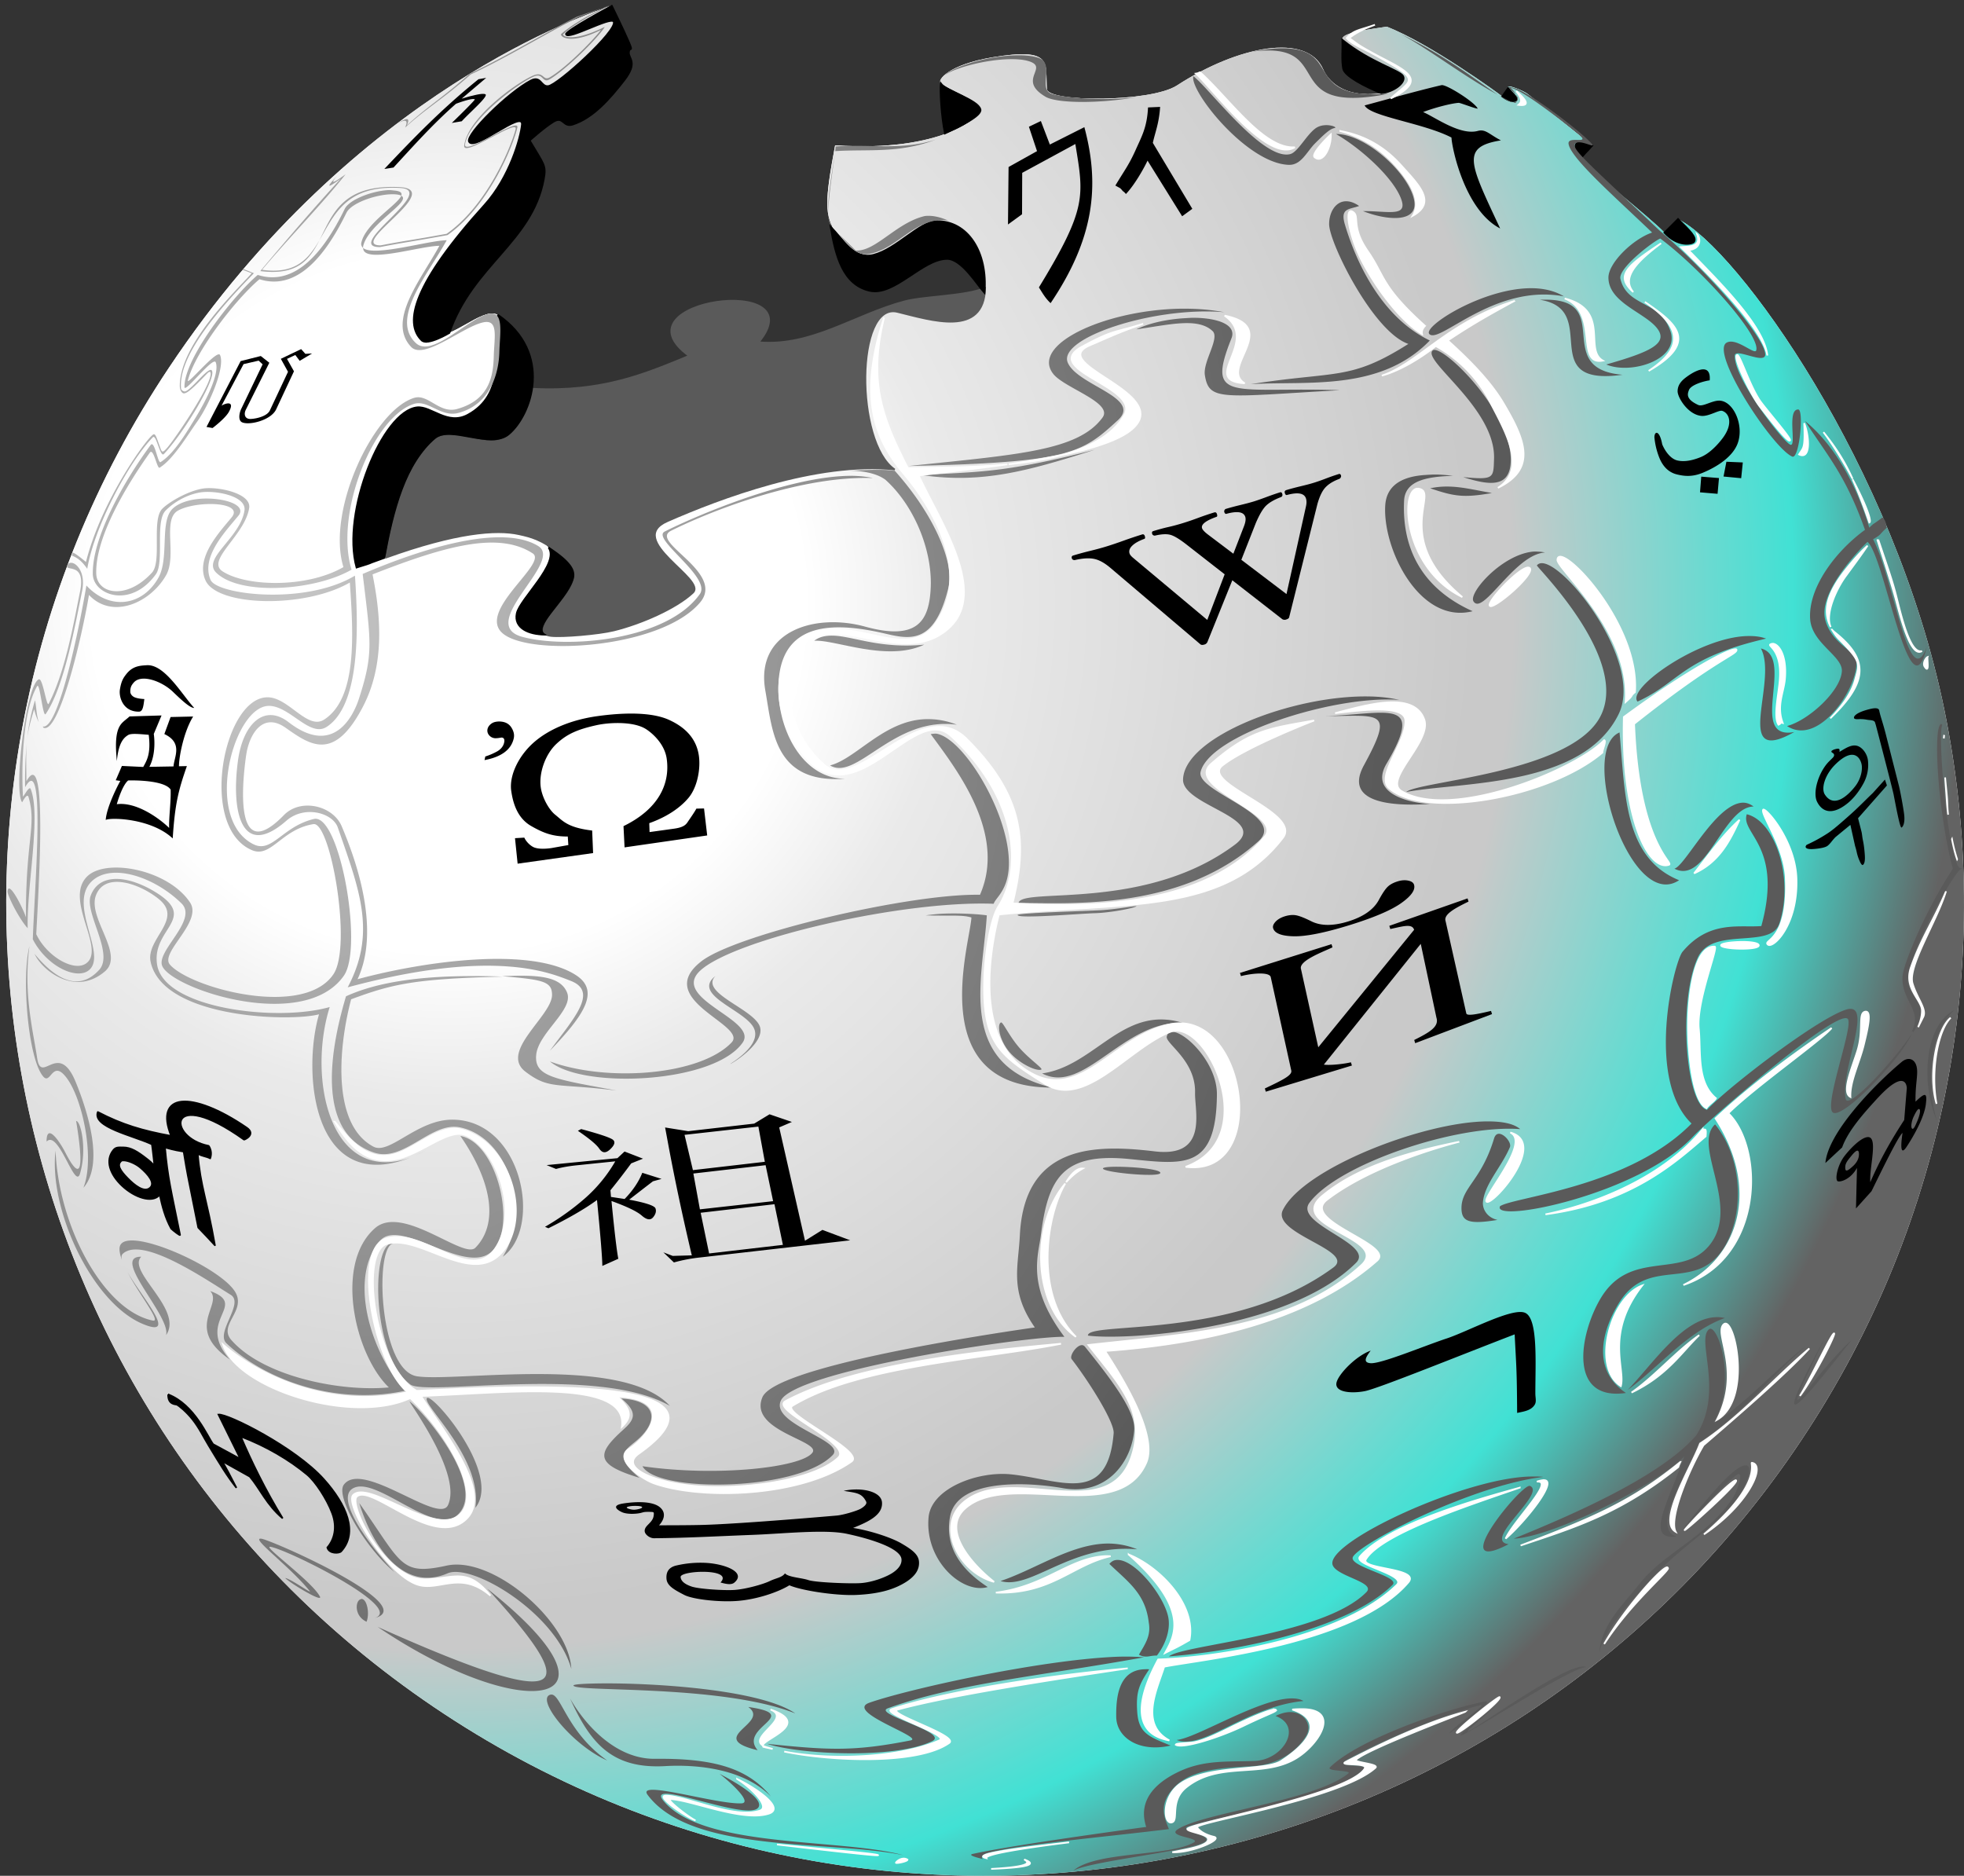 <svg xmlns="http://www.w3.org/2000/svg" viewBox="17.078 20.802 165.844 158.396"><rect x="17.078" y="20.802" width="165.844" height="158.396" fill="#333333" stroke="none"/><path fill="#fff" d="M63.607 74.503c-.996-.052-2.687-.084-2.9-1.889-.107-.907 3.614-4.249 2.68-5.58-.233-.332-.909-.69-2.504-1.143-1.904-.42-5.314-.146-11.204 1.977-.265.096.079-.032-.132.044-.229.081-.111.033-.264.088.182-.061-.266.112-1.055.396-.064.031-.11.058-1.054.352-1.293-4.653 2.193-13.24 5.141-13.533 1.2-.119 2.541 1.554 4.262.615 3.1-1.691 3.417-4.277 2.988-7.469-.327-2.43-2.838-.132-4.525.527-1.833.716-1.871 1.146-2.373.659-1.528-1.483-.681-4.84 5.316-11.468 2.105-2.326 3.053-5.638 3.164-6.766.127-1.299-4.059 2.34-4.482 1.45-.294-.62 3.356-4.171 5.229-5.141.869-.45.874.51 1.494.439.808-.092 5.868-4.71 5.536-5.448-.218-.483-3.872 1.626-4.042 1.099-.092-.285 3.779-2.241 3.779-2.241s-.021-.099 0-.176c-1.523.546-21.552 6.944-37.303 30.537C6.151 89.584 16.574 140.516 54.6 165.541c38.026 25.025 89.339 14.686 114.546-23.066 12.603-18.877 16.317-41.087 12.127-61.688-4.193-20.602-17.543-39.097-22.496-41.477.988.968 1.641 1.579 1.361 1.933-.162.206-1.373.438-2.504-.791-1.133-1.228-6.438-5.342-7.074-6.283-.641-.94-.519-1.26-.176-1.318.342-.058.907.137 1.143.264.232.126-5.178-4.201-5.537-4.438-.357-.236-1.348-.638-1.537-.571-.332.117.861.941.658 1.143-.186.184-.742.08-1.186-.308-.224-.194-6.138-4.498-9.755-5.888-2.142.322-3.507.527-3.733.966-.326.629 4.822 2.7 5.096 3.208.287.532-.811 1.31-1.846 1.45-3.235.438-4.49-1.133-4.877-2.021-1.359-3.121-7.203-1.976-12.347 1.362-2.222 1.441-10.901 1.425-10.983.308-.158-2.147.639-3.563-4.615-2.68-3.692.62-4.681 1.931-4.349 2.197.615.495 3.137 1.382 3.339 2.197.137.554-3.165 3.657-12.259 3.032-.904 4.828-.866 5.896.044 7.381.91 1.484 2.371 2.057 3.208 1.846 1.93-.488 3.839-2.784 5.272-2.812 2.507-.052 4.208 2.361 4.086 5.624.013-.005.032.005.044 0-.003.114-.035.201-.044.308-.004.044.005.088 0 .132-.401 3.607-4.548 2.264-7.338 1.582-3.55-.869-3.575 11.03-.22 13.313-6.562-.697-14.868 2.424-19.245 4.35-3.61 1.588 3.413 4.926 2.197 6.063-1.427 1.335-4.397 2.606-6.678 3.164-1.283.31-4.358.53-5.315.48z" class="colorffffff svgShape"/><radialGradient id="a" cx="-1082.491" cy="1111.603" r="58.789" gradientTransform="matrix(0 2.14 -2.179 0 2477.115 2388.222)" gradientUnits="userSpaceOnUse"><stop class="stopColorffffff svgShape" offset="0" stop-color="#fff"/><stop class="stopColorffffff svgShape" offset=".235" stop-color="#fff"/><stop class="stopColoreaeaea svgShape" offset=".332" stop-color="#eaeaea"/><stop class="stopColorc9c9c9 svgShape" offset=".677" stop-color="#c9c9c9"/><stop class="stopColorc9c9c9 svgShape" offset=".702" stop-color="#c9c9c9"/><stop class="stopColor919191 svgShape" offset=".887" stop-color="#41e1d4"/><stop class="stopColor636363 svgShape" offset="1" stop-color="#636363"/></radialGradient><path fill="url(#a)" d="M63.608 74.503c-.996-.052-2.687-.084-2.9-1.889-.107-.907 3.614-4.249 2.68-5.58-.232-.332-.909-.69-2.504-1.143-1.904-.42-5.314-.146-11.204 1.977-.265.096.079-.032-.132.044-.229.081-.111.033-.264.088.182-.061-.265.112-1.055.396-.064.031-.109.058-1.054.352-1.293-4.653 2.193-13.24 5.141-13.533 1.2-.119 2.541 1.554 4.262.615 3.1-1.691 3.417-4.277 2.988-7.469-.327-2.43-2.838-.132-4.525.527-1.833.716-1.871 1.146-2.373.659-1.528-1.483-.681-4.84 5.316-11.468 2.105-2.326 3.053-5.638 3.164-6.766.127-1.299-4.059 2.341-4.482 1.45-.294-.621 3.356-4.171 5.229-5.141.869-.45.874.51 1.494.439.809-.092 5.869-4.71 5.536-5.448-.218-.483-3.872 1.626-4.042 1.099-.092-.285 3.779-2.241 3.779-2.241s-.021-.099 0-.176c-1.523.546-21.552 6.944-37.303 30.536-25.208 37.754-14.785 88.685 23.242 113.71 38.027 25.025 89.34 14.688 114.545-23.066 12.604-18.877 16.318-41.086 12.127-61.688-4.191-20.602-17.541-39.097-22.496-41.477.99.968 1.643 1.579 1.361 1.933-.162.206-1.373.438-2.504-.791-1.131-1.228-6.436-5.342-7.074-6.283-.639-.94-.518-1.26-.176-1.318s.908.137 1.143.264c.236.127-5.178-4.201-5.535-4.438-.357-.237-1.348-.638-1.538-.571-.332.117.862.941.659 1.143-.186.184-.742.081-1.188-.308-.221-.194-6.137-4.498-9.754-5.888-2.141.322-3.506.527-3.734.966-.326.629 4.822 2.7 5.098 3.208.287.532-.812 1.31-1.846 1.45-3.235.438-4.49-1.133-4.877-2.021-1.36-3.122-7.203-1.976-12.348 1.362-2.22 1.441-10.902 1.425-10.984.308-.156-2.147.642-3.563-4.613-2.68-3.693.62-4.681 1.931-4.35 2.197.616.495 3.139 1.382 3.34 2.197.137.554-3.164 3.657-12.259 3.032-.904 4.828-.866 5.896.044 7.381.91 1.484 2.371 2.057 3.208 1.846 1.931-.488 3.839-2.783 5.272-2.812 2.507-.052 4.208 2.361 4.087 5.624.012-.005.031.005.043 0-.002.115-.035.201-.043.308-.004.044.004.088 0 .132-.4 3.607-4.549 2.264-7.338 1.582-3.55-.869-3.575 11.03-.22 13.313-6.562-.697-14.867 2.424-19.245 4.35-3.61 1.588 3.413 4.925 2.197 6.063-1.427 1.335-4.397 2.606-6.679 3.164-1.285.311-4.359.53-5.316.48z"/><path fill="#5a5a5a" stroke="#5a5a5a" stroke-width=".141" d="M62.074 53.631c5.917.295 9.529-1.275 13.181-2.779-6.526-4.731 10.77-7.035 5.891-1.149 4.492.384 8.05-2.313 12.289-3.447 1.699-.455 5.111-.433 6.829-1.141-.091 4.183-4.501 2.734-7.404 2.024-3.55-.869-3.586 11.026-.231 13.309-6.562-.697-14.824 2.44-19.201 4.365-3.611 1.588 3.377 4.899 2.161 6.037-1.427 1.335-4.401 2.628-6.683 3.187-1.285.314-4.349.571-5.303.464s-.895-.784.829-2.853c1.242-1.491 1.875-2.633-.103-4.125-1.57-1.185-2.4-1.385-3.43-1.612-1.904-.42-5.327-.15-11.217 1.972 1.023-6.344 2.587-8.218 3.739-9.587 1.083-1.288 2.669-.521 4.794-.24 2.229.295 3.519-2.337 3.859-4.425z" class="color5a5a5a svgShape colorStroke5a5a5a svgStroke"/><path stroke="#000" stroke-width=".141" d="M68.744 21.292s-3.967 2.121-3.875 2.406c.17.527 3.813-1.546 4.031-1.063.333.738-4.723 5.345-5.531 5.438-.62.071-.6-.918-1.469-.469-1.872.97-5.514 4.536-5.219 5.156.423.891 4.596-2.736 4.469-1.438-.11 1.128-1.051 4.455-3.156 6.781-5.998 6.627-6.841 9.955-5.313 11.438.502.487 2.344-.625 2.344-.625 1.964-5.714 6.981-7.681 7.969-12.969.226-1.21.02-1.228-1.188-3.281 0 0 1.249-1.125 2.031-1.594.815-.489.777.511 1.594.25 1.734-.553 3.134-2.167 4.344-3.719s.365-1.848.406-2.375c.043-.54.403.071 0-.875s-1.437-3.061-1.437-3.061zm61.688 2.875c.027.809-.082 1.658.063 2.438.116.637 1.935 1.56 3.219 2.063 1.041-.08 2.132-.905 1.845-1.438-.278-.508-2.727-1.136-5.127-3.063zm-33.907 3.687c-.087.522.048 2.832.344 4.219 1.196-.563 3.137-1.479 3-2.031-.202-.815-2.875-1.551-3.344-2.188zm47.907.375c-.297.394-.4.569-.5.719.498.388 1.002.497 1.188.312.202-.201-.513-.725-.688-1.031zm5.968 4.594c-.342.059-.482.403.156 1.344.881-.995.145-.141.969-1.063-.234-.126-.783-.34-1.125-.281zm8.375 6.469c-1.17 1.157-.174.194-1.156 1.156 1.131 1.228 2.338.987 2.5.781.279-.354-.353-.969-1.344-1.937zm-62.625.187c-1.433.029-3.382 2.356-5.313 2.844-1.674.423-2.505-1.282-3.625-2.375.419 2.476 1.034 4.875 3.281 5.406 2.117.5 4.474-2.694 6.563-2.688 1.222.003 2.539 2.195 3.156 2.875.304-3.486-1.442-6.116-4.062-6.062zm-37.031 7.906c-.186 3.294.569 6.747-2.531 8.438-1.721.938-3.082-.744-4.281-.625-2.947.292-6.418 8.878-5.125 13.531 1.96-.61.101-.021 2.344-.813.755-4.095 1.773-8.013 4.281-10.125 1.299-1.096 4.68.959 6.219-.313 1.943-1.605 3.816-6.872-.907-10.093zM63.4 67.042c.958 1.326-2.426 4.321-2.688 5.563s1.042 1.785 2.344 1.781c-1.044-.685 1.705-2.743 2.375-4.625.284-.799-.212-1.507-2.031-2.719z" class="colorStroke000000 svgStroke"/><path stroke="#000" stroke-linecap="round" stroke-linejoin="round" stroke-width=".141" d="M32.412 113.827c-1.185.124-1.599 1.118-.879 2.899-2.435-.447-4.144-.953-6.195-2.021-.48 1.264 2.94 1.971 4.569 2.725.09.605.145 1.238.22 1.846-.195-.256-.443-.459-.703-.658-.714-.553-1.29-.924-1.933-.924-.386.002-.617-.043-.835.221-.707.854-.31 2.048.747 3.032 1.057.983 2.498 1.458 3.12.791.015-.018.03-.027.044-.046.211.978.466 1.951.966 2.856.132.132.777.646.747.527-.78-3.861-1.039-4.785-1.274-7.382.288.072.703.216 1.582.352.398 2.361.119.838 1.23 6.415.533.548.883.929 1.406 1.493-.68-3.896-1.222-4.959-1.45-7.732.39.227.708.215 1.054.396-.003-.021.226-.542-.132-1.055-3.581-.707-3.483-5.146 2.988-.527.032.021 1.054-.438.22-1.012-2.323-1.591-4.307-2.32-5.492-2.196zm-4.833 4.965c.362.026.963.272 1.362.615.646.555 1.289 1.3.791 1.714-.494.41-1.292-.223-1.889-.836s-.932-1.105-.527-1.449c.06-.053.142-.053.263-.044z" class="colorStroke000000 svgStroke"/><path stroke="#000" stroke-width=".141" d="M31.279 138.551c2.245.87 3.332 3.609 3.798 4.205l2.302 1.248-1.851-3.752c.772-.086 6.449 2.748 8.879 5.448 1.968 2.188 2.914 4.53 1.477 6.102-.167.183-1.01.22-1.165-.319.596-.689.853-1.719.408-2.905s-1.411-2.67-2.122-3.261c-1.477-1.227-3.42-2.387-5.599-3.215.885 2.068 2.06 4.5 3.54 6.91-1.352-1.131-1.916-2.512-2.774-3.523l-2.357-1.316c.228.331.855 1.528 1.227 2.266-.854-1.094-1.338-1.918-2.345-3.574-.447-.735-.79-1.478-1.366-2.206-.505-.64-1.174-1.19-1.331-1.247-.103-.041-.747.01-.721-.861z" class="colorStroke000000 svgStroke"/><path d="M172.113 85.299c-.967.927-1.264 2.099-.941 2.596.805 1.244 2.051-.029 2.58-.719.371-.481.592-1.152.541-1.706-.045-.494-.559-1.727-2.18-.171zm4.866 2.596c-.088-.452-1.49-5.836-1.514-5.91a3.596 3.596 0 0 1-.055-.173c-.061-.218-.43-.188-.676-.234a2.87 2.87 0 0 0-.717-.048c-.232.014-.359-.016-.379-.092-.031-.109.061-.231.27-.366.229-.145.582-.275 1.068-.396.486-.121.748-.08.787.122.123.593.281.922.572 2.066l1.088 4.28c.111.439.352 1.723.439 2.377.089.654-.041 1.053-.211 1.161-.13.085-.475-1.778-.672-2.787zm-.565-.766l-2.438 2.766.279 1.094c.064.235.062.45.135.789.072.339.125.747.156 1.225.033.478-.025.76-.178.845-.072.007-.16-.11-.264-.35a3.865 3.865 0 0 1-.237-.723 4.83 4.83 0 0 0-.142-.533l-.397-1.786-1.257 1.033a4.422 4.422 0 0 0-.332.381c-.153.192-.28.319-.379.382-.164.104-.494.181-.996.232-.5.051-.771.001-.812-.15-.01-.034 0-.074.029-.122.027-.047.057-.076.088-.086a13.222 13.222 0 0 0 1.721-.944c.486-.309 1.176-.923 1.932-1.595.752-.67 1.371-1.322 1.893-1.811l1.032-1.146.167.499zm-4.014-2.833c.471-.279.979-.635 1.459-.524.479.11.898.697.953 1.254a3.263 3.263 0 0 1-.371 1.912c-.332.62-.799 1.247-1.33 1.68-1.371 1.115-2.192.694-2.592-.106-.396-.792.119-2.458.938-3.342.019-.022.095-.098.229-.228.133-.13.209-.21.227-.24.038-.074.05-.136.035-.186-.014-.05-.053-.094-.116-.133-.063-.038-.103-.074-.11-.107l.01-.051a.3.3 0 0 1 .082-.066c.078-.049.19-.089.34-.12.15-.031.234-.013.252.055.023.084.01.212-.043.383l.037-.181zM103.961 31.505l1.01-.483.758 1.986 2.914-1.468c1.34 4.981.801 9.445-2.85 14.859-.477-.436-.757-.975-.988-1.327 4.098-6.718 3.789-7.722 3.077-12.109l-4.487 2.434-.013 3.498-1.188.863.05-4.853 2.403-1.341m9.779-.697l3.334 5.569-.859.628-2.922-4.698c-.256.55-1.045 1.997-1.826 2.821a1.1 1.1 0 0 0-.272-.257 1.492 1.492 0 0 0-.213-.236l-.407-.224c.786-1.312 1.143-1.729 1.729-3.041.514-1.149.943-1.882 1.031-3.555l1.02-.045c-.092 1.414-.428 2.161-.615 3.038" class="color000000 svgShape"/><path fill="none" d="M68.489 20.802c-30.185 12.312-51.411 41.46-51.411 75.89 0 45.48 37.123 82.382 82.867 82.382 45.745 0 82.866-36.902 82.866-82.382 0-21.583-8.381-41.194-22.057-55.889-.943.973-2.523.854-4.744-1.538-1.664-1.792-8.016-7.024-5.141-6.283 2.34.604-5.633-5.603-6.227-4.856-.637.8-.178.256-.636.806-4.144-2.673-8.954-6.833-11.771-5.616-2.063.893-1.936.31-1.7 1.249s1.39 3.212 3.101 4.092c-.037.003-.125.294-2.562-.078-2.869-.438-1.668-3.673-5.034-3.626-1.933.027-4.067-.089-5.577.911-4.811 3.187-8.32 2.968-13.23 3.147-3.752.138-.028-2.932-3.334-3.412-1.465-.214-4.625.04-6.144.931-1.193.702-1.676.047-.931 5.647-3.553 1.583-8.125.495-9.007 1.286-.751.674-1.661 7.343.823 10.7 3.15 4.257 6.264-2.86 9.239-1.122.895.522 2.204 2.139 1.845 2.417-1.58 1.221-2.623-.077-6.59.878-1.654.398-7.293 3.618-11.983 3.38.175-.259.494-.176.847-1.335.56-1.844-3.014-3.809-8.194.031-.396.292.766 1.616 1.319 2.45-2.042.533-5.433 3.063-13.149 2.726.464-3.383-2.749-6.471-3.56-6.399-1.137.101-2.325 1.274-3.6 1.895 1.542-2.774 1.806-3.543 2.713-4.587 2.836-3.266 4.478-4.803 5.559-8.992.108-.417.604-.193-1.271-2.734 3.548-3.262 2.242-.979 3.749-1.461 1.502-.481 4.676-4.711 4.046-5.947-.825-1.617.134-1.866-1.121-4.561z"/><path fill="#5a5a5a" stroke="#5a5a5a" stroke-width=".141" d="M178.598 107.902c1.643-2.445-.746-2.914-.467-4.625.494-3.037 3.916-8.802 4.438-9.108-1.034-.245-2-11.437-1.541-12.192-.688.412-.176 7.76 1.027 12.192-2.416 3.692-4.18 8.092-4.252 9.062-.149 2.02 1.713 2.822.795 4.671z" class="color5a5a5a svgShape colorStroke5a5a5a svgStroke"/><path d="M55.229 31.184c.885-.853 1.984-1.952 1.941-1.988-.162-.14-1.229.232-1.59.37-1.958 1.721-3.576 3.544-5.273 5.383l-.773.12c2.392-2.53 4.829-5.06 7.95-7.578l.649-.114-2.068 1.756c.244-.063.629-.189.806-.226.159-.032.945-.258 1.191-.146.313.144-1.321 1.537-1.993 2.281l-.84.142zM58.969 81.749a.938.938 0 0 0-.359.131c-.199.135-.321.295-.364.482a.585.585 0 0 0 .093.472.71.71 0 0 0 .528.304c.065.007.179-.001.321-.018.146-.02.237-.041.264-.038.188.022.255.172.195.431-.068.301-.266.549-.572.729a5.313 5.313 0 0 1-1.017.439l-.065.306c1.415-.264 2.248-.875 2.466-1.83.069-.304 0-.595-.179-.892-.179-.297-.456-.48-.856-.527a1.582 1.582 0 0 0-.455.011zm8.536-.472c-2.23.313-4.12 1.124-5.375 2.238-1.255 1.115-2.066 2.763-1.883 4.066.166 1.176.583 2.34 1.685 2.972 1.102.632 1.86.886 3.091.887l.047.721-1.447.257c-.629.088-1.099.064-1.408-.045-.309-.108-.703-.478-.861-.84l-.788.047.222 2.153 6.373-.895-.079-1.903c-2.085-.249-2.477-.819-3.127-1.34-.523-.419-1.091-1.432-1.214-2.311-.17-1.213.39-2.792 1.319-3.664.876-.822 1.749-1.219 3.391-1.582 1.04-.23 2.946-.326 4.025.244.475.25 1.708 1.213 1.901 2.591.296 2.107-.671 4.239-3.649 5.69l.09 1.794 6.978-1.007-.267-2.28-.649.015c-.146.29-.567.881-.746 1.15-.168.252-.411.44-1.132.542l-2.073.287-.024-.752c1.415-.502 2.567-1.248 3.313-2.137.745-.889 1.031-2.446.876-3.547-.19-1.357-1.035-2.365-2.53-3.042-1.498-.677-3.897-.612-6.059-.309zM161.449 52.919c-.496.066-1.586.375-1.754.822-.118.316-.291.765.789 1.258.371.169 1.1-.34 1.711-.366 1.221-.052 2.189 2.046 1.615 3.61-.4 1.085-1.649 1.941-2.94 2.477-.896.372-1.572.294-2.188.144-.67-.164-1.162-.625-1.477-1.384a6.227 6.227 0 0 1-.426-1.75c.002-.541.434-.634.66.592.254.613.722 1.23 1.272 1.361.554.13 1.224.032 2.013-.296.604-.25 1.282-.871 1.823-1.592.903-1.203.558-2.109-.044-2.299-.285-.09-1.134.487-1.762.425-1.143-.114-1.999-1.556-2.002-2.071-.002-.652.469-1.021.906-1.326.701-.485 1.923-1.062 1.804.395zm2.795 6.933l-.137 1.33-1.49-.141.242-1.248 1.385.059zm-2.012 1.318l-.119 1.331-1.483-.126.104-1.325 1.498.12zM66.152 116.143l-.277.146c.939.642 1.555 1.14 1.811 1.516.256.375.547.396.92.044.373-.354.455-.634.219-.811-.236-.179-1.129-.479-2.673-.895zm7.088-.134c.175.862.79 4.597 2.255 10.798l-1.609.047-.792-.302.891.854a13.412 13.412 0 0 1 2.207-.42l12.679-1.448-2.348-.881-1.47.916-2.177-9.57 1.071-.461-1.887-.646-1.298.787-5.57.639-1.952-.313zm1.642.622l6.235-.697.545 2.973-6.073.703-.707-2.979zm-5.067 1.408l-.601.562-5.98.584.796.326c.549-.152 1.16-.251 1.843-.318l3.161-.326a12.38 12.38 0 0 1-2.606 3.163 21.129 21.129 0 0 1-3.328 2.366l.285.125c1.674-.832 3.053-1.616 4.105-2.387.295 3.041.448 4.899.45 5.566l1.349-.604c-.123-.623-.32-2.233-.576-4.879 1.299.473 2.144.871 2.555 1.231s.736.417.961.146c.224-.272.283-.527.199-.753s-.817-.474-2.221-.735c.641-.498 1.307-1.016 2.007-1.551l.728-.203-1.628-.516c-.302.764-.807 1.51-1.491 2.211l-1.153-.174-.045-.561a59.405 59.405 0 0 0 1.752-2.271l.998-.398-1.56-.604zm5.812 1.859l6.1-.705.635 3.039-6.183.69-.552-3.024zm.616 3.313l6.232-.723.712 3.434-6.232.725-.712-3.436zM135.104 95.226c.319-.099.615-.12.887-.063.273.057.438.172.49.347.133.431-.228.949-1.082 1.553-.854.604-2.312 1.225-4.377 1.864-2.076.642-3.635.954-4.674.937-1.041-.019-1.629-.243-1.762-.674-.053-.169.016-.355.201-.556.188-.201.451-.354.791-.459.341-.105.652-.134.934-.085.279.049.707.215 1.281.5.807.41 1.85.417 3.129.021 1.27-.393 2.127-.987 2.57-1.783.303-.561.553-.938.753-1.133.2-.199.485-.354.859-.469zm1.384 4.092c-.17-.547-.908-.302-2.01-.067l-.084-.269 6.608-2.317.082.269c-1.174.571-2.123 1.088-1.938 1.647l1.752 7.807c.082.22.89.062 2.086-.222l.082.27-6.487 2.455-.082-.27c1.321-.657 2.116-1.132 1.877-1.882l-1.324-6.236-8.183 10.198c.426.066 1.49-.018 2.287-.194l.082.271-7.271 2.209-.081-.271c1.53-.727 2.307-1.11 2.234-1.504l-1.73-7.873c-.055-.456-1.4-.392-2.521-.112l-.084-.269 7.73-2.429.084.269c-.82.394-2.871 1.131-2.66 1.831l1.459 6.608 8.092-9.919zM177.732 116.47c-.322.206-1.773 3.194-2.621 4.923l-1.311 1.455.086-3.427c-.56 1.03-1.527 1.255-1.662 1.103-.201-.225.041-1.358.59-2.082.42-.554 1.342-1.549 1.951-1.619.957-.112.146 2.568.246 3.804.795-1.842 1.74-3.536 2.862-5.248l.22-2.709c-.041-.51-.332-.746-.884-.481-.554.267-1.168.881-1.834 1.615-.911 1.006-2.25 2.491-2.743 3.889l-1.414 1.317c.217-2.534 4.01-6.493 6.432-8.528.545-.459 1.1-.283 1.264.362.166.65-.113 1.461-.086 2.986.828-.791.996-.787.871.221-.131 1.063-.949 2.568-1.625 3.593-.529.797-.502-.105-.342-1.174zm-4.312 1.925c-.373.457-.561.674-.521 1.094.027.31.295.104.619-.188.332-.296.549-.657.533-1.077-.02-.521-.377-.139-.631.171zm5.258-3.317c-.193.4-.273.943-.127 1.034.129.077.279-.296.434-.659.103-.237.318-.85.179-.986-.133-.126-.367.366-.486.611zM130.316 60.954c.017.056.006.115-.03.178a.262.262 0 0 1-.147.122c-.5.188-.881.426-1.146.714-.266.288-.487.75-.668 1.388l-2.385 9.559c-.012.085-.096.152-.254.201a.386.386 0 0 1-.322-.024l-4.227-3.29-2.109 5.228a.387.387 0 0 1-.252.2c-.152.046-.264.04-.334-.021l-7.621-6.474c-.477-.401-.922-.647-1.34-.736s-.953-.06-1.607.089a.247.247 0 0 1-.172-.013c-.061-.025-.098-.063-.113-.115-.041-.131-.006-.213.104-.247.461-.141.945-.273 1.457-.398.476-.115.918-.235 1.33-.361.418-.128.908-.293 1.471-.495a35.099 35.099 0 0 1 1.572-.527c.111-.034.187.015.228.146.039.131.024.207-.044.228-.453.164-.791.354-1.016.571-.223.216-.301.434-.232.654.033.112.132.235.294.37l6.269 5.248 1.469-3.851-3.238-2.527c-.582-.451-1.027-.719-1.34-.805-.311-.086-.736-.067-1.277.057a.213.213 0 0 1-.156-.017.181.181 0 0 1-.108-.116c-.04-.131-.013-.211.084-.24.461-.141.887-.256 1.278-.345.381-.085.779-.192 1.197-.32.412-.126.844-.273 1.297-.442.465-.173.928-.33 1.387-.471.111-.034.187.015.227.146.04.131.025.207-.043.228-.906.323-1.312.642-1.218.955.043.14.215.325.519.554l2.125 1.604.905-2.338c.125-.329.159-.585.104-.767-.131-.43-.662-.518-1.59-.265-.082.025-.146-.028-.185-.159a.187.187 0 0 1 .021-.152c.028-.055.063-.088.104-.101a22.3 22.3 0 0 1 1.229-.329c.469-.113.851-.214 1.146-.305.213-.065.522-.172.927-.321.512-.192.943-.342 1.293-.449.082-.025.141.019.176.131.045.149-.008.247-.158.293-.523.201-.924.433-1.2.696-.274.263-.569.759-.88 1.487l-1.217 3.092 3.812 2.895 1.637-7.369c.065-.271.07-.502.012-.693-.139-.458-.674-.56-1.603-.307-.083.025-.146-.028-.185-.159-.041-.131.002-.215.125-.253.336-.103.738-.21 1.207-.323.437-.103.798-.198 1.084-.286.304-.092.648-.213 1.039-.363.402-.154.771-.281 1.1-.382.089-.032.153.009.188.122zM145.188 140.114c-.021-3.786-.076-3.94-.209-6.634-4.428 1.699-11.521 4.573-12.641 4.791-1.17.228-2.635.102-2.391-.763.199-.708 1.609-2.192 2.875-2.657-.405.536-.694 1.017 0 1.063.892.062 4.592-1.49 6.398-2.082 1.789-.587 5.52-2.623 6.623-2.18 1.12.45.883 4.145.883 6.813 0 .381.114.701-.063.971-.325.502-.958.559-1.475.678zM83.363 153.66c.276.33 1.403.373 1.981.57.579.198 3.501.315 4.41.254 1.026-.07 2.216-.533 2.75-.904.459-.317.728-.688.699-1.102-.064-.938-2.606-1.73-4.619-2.158-1.843-.392-5.326-.01-7.9.089-3.184.122-5.569.262-8.387.286-.338.002-.784-.312-.782-.625.003-.476.675-.66.758-1.269.02-.144.039-.276-.045-.31-.05-.02-.517-.038-.749-.006-.179.027-.329.123-.895.146-.232.01-.668 0-.965-.128-.261-.112-1.051-.552.049-.737.39-.064 2.347-.352 3.133.312.803.676-.072 1.524-.072 1.524s2.511.004 3.801-.035c3.388-.103 11.173-.785 11.173-.785.527-.036 1.762-.397 2.083-.596.301-.184.521-.4.431-.582-.379-.76-.868-.729-1.896-.914 1.527-.323 3.148.054 3.233.955.1 1.063-1.098 1.646-2.437 2.179 1.419.221 3.218.806 4.082 1.311.865.507 1.439.916 1.482 1.541.044.636-.284 1.193-1.093 1.711-.922.582-2.147 1.007-4.222 1.097-1.713.072-4.599-.369-5.631-.815-.951.584-2.782 1.21-4.463 1.325-1.515.105-3.691-.141-4.405-.508-.909-.467-1.469-.793-1.509-1.377-.032-.459.099-.926.801-1.105a8.962 8.962 0 0 1 2.599-.225c1.57.104 3.349.793 2.332 1.66-.234.2-.641.145-1.171-.009 1.156-1.217-3.406-1.021-3.368-.462.023.337.332.604.925.805.604.209 2.759.347 3.629.287.929-.064 2.404-.472 2.964-.744.561-.273 1.039-.295 1.294-.656zm-12.06-5.578c.003-.104-.424-.121-.662-.117-.235.002-.641.053-.638.137s.386.188.62.186c.231-.005.677-.104.68-.206zM143.754 40.094c-2.576-5.508-3.352-6.882.062-7.438-1.01-.527-1.293-.976-1.951-.798-1.506.406-3.646-1.188-4.616-1.593.963-.372 2.353-.729 2.998-.779.131-.011 1.446.511 1.61.486-.244-.546-2.668-2.069-3.053-1.98-2.09.484-5.148 1.357-6.492 1.711.438.938 4.979 1.489 7.332 2.714.021.792 1.092 6.117 4.11 7.677zM30.719 81.217l-.655 1.561c.03.188.22 1.654-.372 2.778l2.04-.035c.033-.761.837-1.978-.776-2.733l.527-1.438 1.905-.044c-.813 1.311-1.208 3.487-1.196 4.201l.668-.015c-.734 2.094-1.008 3.223-1.198 6.109-1.803-1.697-5.234-1.79-5.656-1.562.078-1.116 1.066-3.005 1.232-3.294l-.386-.056.521-1.209 1.801.086c.275-.512.666-1.071.464-2.715-.808-.064-1.475-.137-1.734.017-.455.27-.824.772-.959 2.2-.13-1.377-.115-2.403.278-3.009.198-.315.53-.507.796-.76l2.7-.082zm.768 6.261c-.531-.821-3.277-.788-3.59-.771-.445.381-.819 1.515-.958 2.004 1.738-.222 3.731 1.319 4.422 2.004-.028-.944.163-2.175.126-3.237zm1.99-6.897c-.341.02-1.07-.662-1.8-1.364-.917-.884-2.663-1.534-3.311-.772-.165.194-.296.377-.285.78.005.168.142.37.382.466.185.073.448.122.804.141-.081.631-.131 1.063-.462 1.065-1.354.011-1.701-1.254-1.603-1.866.114-.706.277-.971.546-1.312.542-.686 1.161-.71 1.737-.744 1.491-.086 2.942 2.456 3.992 3.606zM34.515 56.854l2.883-5.56 1.7-.429.723.568-1.982 3.961c-.197.393-.084.814.427.785.549-.031 1.382-.257 1.597-.714l1.535-3.268-.606-1.095 1.715-.82.357.399.567-.031-1.046.622-.37-.492-.702.327.588 1.049-1.503 3.212c-.433.924-2.276 1.376-2.882 1.093-.343-.161-.239-.776-.074-1.118l1.813-3.777-.334-.31-1.275.293-1.86 3.511c.315-.208 1.167-.469.621.52-.311.564-1.379 1.366-1.379 1.366l-.513-.092zm.663-.546l.427-.834c.53-.434.729-.36.512.028-.157.28-.581.73-.939.806z" class="color000000 svgShape"/><radialGradient id="b" cx="-922.099" cy="992.896" r="71.078" gradientTransform="matrix(0 1.498 -1.31 0 1341.545 1455.939)" gradientUnits="userSpaceOnUse"><stop class="stopColorc8c8c8 svgShape" offset="0" stop-color="#c8c8c8"/><stop class="stopColor5a5a5a svgShape" offset="1" stop-color="#5a5a5a"/></radialGradient><path fill="url(#b)" d="M77.494 103.215c-2.028 1.587 2.352 2.819 3.201 4.322.85 1.504-2.012 3.105-1.953 3.111.084.008 3.224-1.896 2.423-3.332-.802-1.437-4.994-2.726-3.671-4.101zm-8.953-81.949c.054-.034-.225.088-.47.181-.043.082-2.352 1.088-3.618 2.243-.049.267.91.869 3.364-.362-.39.584-2.729 3.042-4.269 3.979-.668.407-.498-.543-1.483-.109-1.501.662-5.509 3.604-5.788 5.896-.13 1.076 4.583-2.348 4.341-1.375-.303 1.218-2.265 6.316-5.824 8.826-3.203.584-3.383.554-5.571.977-2.851 0 5.469-4.724 1.592-4.919-4.885-.248-5.668 2.354-6.765 4.485 1.243-2.1 2.22-4.689 6.837-4.413 3.188.191-4.84 4.992-1.736 4.992 2.187-.422 2.512-.428 5.715-1.013 3.56-2.51 5.593-7.698 5.896-9.08.215-.979-4.582 2.482-4.413 1.411.315-2.002 4.293-5.039 5.788-5.715.84-.38.706.624 1.375.217 1.539-.938 4.187-3.629 4.63-4.413-2.455 1.231-3.558.882-3.509.615 1.207-1.099 3.655-2.261 3.908-2.423zM44.052 41.089c-.93 1.571-2 2.893-4.847 2.496 2.204-2.627 5.171-5.665 7.053-8.066-1.229.907-1.248.739-.688.108-.841.881-1.075 1.26.29.253-2.334 2.546-4.596 5.186-6.801 7.813 3.156.402 4.155-.976 4.993-2.604zm23.874-19.606c-.254.074-.914.309-2.134.724-3.053 1.557-5.918 3.347-9.043 4.811-2.239 2.002-3.58 2.777-5.317 4.377.327-.725-.049-.632-.76-.181.606-.337.923-.322.615.362 1.737-1.6 3.295-2.483 5.534-4.485 3.125-1.464 5.99-3.253 9.043-4.811 1.181-.453 1.667-.649 2.062-.797zm67.463 2.207c2.404 1.303 5.305 3.555 8.139 5.1-1.575-1.052-4.251-3.199-8.139-5.1zm-9.912 1.193c-.72-.009-1.619.098-2.748.29 7.445-1.014 2.031 5.433 11.611 3.545-7.402.561-3.82-3.77-8.863-3.835zm-23.151.616c-2.165.145-4.655.908-5.499 1.664 1.236-.892 5.512-1.783 7.235-1.157 1.525.554-1.096 1.55 1.303 2.966.963.569 4.533.586 7.668.036-3.114.393-6.455-.039-7.162-.289-1.191-.423.341-2.563-1.121-3.039-.641-.209-1.508-.243-2.424-.181zm15.52 1.735c-.34 1.23 4.521 7.381 8.065 7.488 1.062.032 1.511-1.123 2.243-1.845.73-.722 1.207-1.187 1.627-1.266.33-.062-.854-.532-1.627.036-.775.568-1.486 2.012-2.135 2.17-2.312.565-6.901-5.639-8.173-6.583zm-21.307.29c-.027.08-.043.142 0 .217a.33.33 0 0 1 0-.217zm47.93.651c-.027.066.379.325.613.615a1.483 1.483 0 0 0-.434-.542c.668-.141 5.195 3.424 5.787 3.943.973.85-1.006.038-.904.759.168 1.201 3.906 4.468 7.055 7.488-1.639.561-3.689 2.572-3.689 3.798-.002 2.127 3.106 2.963 4.123 4.305.963 1.271-.629 1.993-4.305 3.038 2.041.879 6.205-.382 5.426-2.785-.857-2.647-3.676-2.053-4.232-4.449-.209-.906 2.841-3.209 3.365-3.4 3.467 2.575 8.484 8.187 8.103 9.441-.129.423-1.67-1.106-2.496-.651-1.442.796 3.868 8.895 5.535 9.622.604.264 1.005-3.973.506-3.979-.998-.012-.082 3.27-.688 2.966-.641-.322-4.768-5.611-4.666-7.524.037-.678 2.621.829 2.568-.109-.084-1.533-4.953-7.069-8.936-10.454-5.744-5.455-7.445-6.85-7.125-7.307.347-.441 1.736.407 1.447.036-.676-.864-5.262-4.405-6.547-4.738-.356-.092-.495-.107-.506-.073zm.613.615c.105.225.115.411.072.542.012-.012.027-.022.037-.036.112-.157.026-.341-.109-.506zm.072.543a.379.379 0 0 1-.324.108c.033.016.074.021.107.036.12.054.176-.018.217-.144zm-1.482-.471c.465.303.861.539 1.121.579-.377-.173-.74-.375-1.121-.579zm-13.781 3.256c2.166 1.255 4.93 3.773 5.533 5.571.49 1.455-1.178.923-3.255.94 1.995.787 4.593.999 4.341-.796-.319-2.271-4.067-5.724-6.619-5.715zm-33.787.47c-2.837.93-5.365.375-8.464.579-.007.099-.023.281-.036.398 2.75-.181 5.39.215 8.5-.977zm-8.536 1.23c-.262 1.799-.612 3.609-.543 4.883.013-1.362.375-3.521.543-4.883zM49.84 36.856c-1.354.08-3.264.792-3.654 1.592-1.667 3.415-4.08 6.604-7.343 5.57-2.05 1.734-6.248 7.07-6.187 9.478.014.545 2.438-2.649 2.641-2.098.334.907-.757 3.131-1.7 4.666-.808 1.315-1.819 3.047-2.966 3.762-.22.137-.502-1.894-.832-1.447-2.301 3.12-4.967 7.872-4.883 10.924.048 1.735 3.179 2.938 5.317 0 .749-1.028-.086-4.456.832-5.39.55-.559 1.587-1.288 2.858-1.519 1.235-.225 3.994.257 3.798 1.519-.361 2.328-3.612 4.042-2.387 5.245 2.018 1.982 8.366 1.521 11.431-.253-1.458-4.743 1.85-12.94 5.281-13.999 1.186-.366 2.264 1.17 3.762.76 2.756-.756 3.394-3.46 3.437-5.137.04-1.589.433-3.546-.94-3.219-1.76.419-4.75 3.738-6.113 2.459-2.215-2.077 1.09-5.888 2.604-8.681-1.512.011-6.168 1.422-7.054.651-.004 1.388 4.772-.168 6.438-.181-1.514 2.793-4.47 6.328-2.387 8.537 1.065 1.129 4.281-1.643 6.041-2.062 1.374-.327.98 1.233.94 2.822-.042 1.676-.355 3.729-3.111 4.485-1.498.411-2.432-1.306-3.618-.94-3.431 1.059-7.425 9.544-5.968 14.288-3.064 1.775-8.183 1.672-10.201.362-1.439-.935 1.882-3.026 2.243-5.354.196-1.262-2.744-1.854-3.979-1.628-1.27.231-2.814 1.141-3.364 1.7-.918.934-.01 4.451-.868 5.39-2.139 2.34-4.655 1.808-4.703.072-.083-3.053 2.519-7.379 4.521-10.201.322-.453.612 1.403.832 1.266 1.146-.715 2.291-2.647 3.183-3.907 1.027-1.451 2.365-4.586 1.917-5.605-.236-.538-2.847 2.663-2.713 2.134.61-2.407 3.991-6.802 6.041-8.537 3.263 1.034 5.675-2.191 7.343-5.606.446-.914 2.875-1.68 4.196-1.556.213.021.335.056.434.108.089-.233-.048-.384-.579-.434-.163-.015-.347-.047-.54-.036zm1.121.471c-.286.749-2.991 2.324-3.364 3.943a.448.448 0 0 0 .145.47c0-.051-.014-.085 0-.146.443-1.92 4.153-3.775 3.219-4.267zm79.834.47c-.938-.031-1.498.952-1.482 1.954.023 1.589 3.729 9.086 6.691 10.092-4.939 3.132-6.051 2.256-13.312 3.4 4.711-.299 10.92.659 15.121-3.689-3.732-1.789-6.012-5.936-7.162-9.767-.432-1.431.34-1.281 1.193-1.592-.388-.272-.737-.387-1.049-.398zm-43.77 1.158c.016.379.062.664.181.796.042.046.068.064.108.108-.082-.142-.169-.283-.217-.47a3.446 3.446 0 0 1-.072-.434zm8.537.072c-.162-.004-.326 0-.47.036-2.375.6-4.09 2.99-5.751 2.894-.71-.7-1.081-1.056-1.411-1.375 1.374 1.559 1.747 1.972 3.111 1.519 2.052-.682 3.43-2.814 5.788-2.713.138.006.268.029.398.072-.532-.24-1.111-.418-1.665-.433zm-57.949 4.485l-.036.072.76.29c-1.339 1.493-6.04 5.94-6.077 9.477-.003.317.09.498.217.615.246.227.793-.275 2.062-1.592.025-.026.308-.342.326-.036.058 1.002-2.955 5.445-3.653 6.258-.379.44-.449.425-.579.072-.309-.834-.411-1.236-.579-1.193-.333.084-2.649 3.16-4.341 6.909-.535 1.185-1.052 2.583-1.375 3.871-.255-.204-.857-.713-1.121-.796l-.073.253c.417.179.788.383 1.302 1.121.573-3.425 3.389-8.872 5.535-11.105.297-.309.621 1.755.94 1.411 1.704-1.833 4.16-5.951 4.087-6.909-.067-.881-1.769 1.552-2.315 1.628-.09.012-.311-.085-.326-.253-.251-2.781 3.276-6.785 6.149-9.73l-.903-.363zm108.916 1.628c-4.121-.088-9.361 3.242-8.754 3.871.852.879 5.472-4.281 11.357-3.184-.743-.456-1.652-.666-2.603-.687zm.578.977c5.248.816-.49 7.374 6.981 6.33-6.167-.501-.342-6.634-6.981-6.33zm-30.673.759c-6.236.206-12.336 3.048-10.418 5.498.938 1.197 5.09 2.422 4.16 3.689-2.068 2.825-7.201 3.125-16.35 4.088 13.662-.297 14.619-1.092 17.652-3.871 2.068-1.898-3.397-2.918-4.231-4.847-.903-2.093 7.317-4.779 13.202-4.269a17.952 17.952 0 0 0-2.784-.289 22.964 22.964 0 0 0-1.231.001zm1.519.76c-.285-.003-.57.02-.868.037-1.427.084-2.95.4-4.052.94 2.82-.399 5.203-1.021 6.439.145.633.597-.834 2.583-.652 3.726.355 2.219 1.404 1.836 11.396 1.266-9.061-.292-11.338 1.105-9.152-4.377.454-1.138-1.121-1.71-3.111-1.737zm20.257 2.713a.22.22 0 0 0-.181.072c-.768.917 5.346 4.902 5.209 9.115-.055 1.654.021 1.795-2.605 1.556 2.18.691 3.982.96 4.016-1.411.056-3.984-5.254-9.304-6.439-9.332zm31.289 6.005c1.946 3.006 3.429 4.58 5.063 9.188-2.471 1.797-4.826 4.893-4.629 7.56.149 2.029 2.752 3.106 2.676 4.377-.098 1.675-2.818 4.156-4.629 4.63 2.646 1.741 5.885-3.094 5.858-5.317-.013-1.104-2.104-1.549-2.642-3.689-.602-2.408 3.232-6.241 3.582-6.547 1.459 1.271 3.588 14.961 4.99 8.898-1.504 4.053-2.781-5.797-4.521-9.115.804-.478.435-.326 1.157-.977-.109-.251.011-.482-.36-.868-.885.674-.635.398-1.122.868-1.129-3.8-3.012-7.045-5.423-9.008zm-59.974 2.423c-7.551 1.948-9.676 1.857-14.688 2.134 5.145.752 8.985-.315 14.688-2.134zm-18.629 1.7c-.484.004-1.152.034-2.062.073 2.2.022 2.948.751 2.966.723 2.438 2.163 4.006 5.933 3.871 9.116-.12 2.808-1.073 4.556-5.535 3.328-4.291-1.181-9.327.402-8.428 5.426.606 3.386.743 7.865 6.765 7.416-3.716.046-5.92-4.444-5.643-8.284.375-5.255 5.18-4.869 9.115-3.942 2.137.502 4.115.755 5.245-4.015.429-1.806-.977-5.753-4.557-9.767-.381-.001-.286-.087-1.737-.074zm47.603.398c-.392-.01-.739.014-1.085.036-2.068.136-3.262.953-3.363 2.568-.23 3.659 2.891 10.07 7.379 8.935-4.474-2.009-5.973-5.527-5.787-9.333.078-1.626 1.746-2.031 4.123-2.098a14.018 14.018 0 0 0-1.267-.108zm-49.81.109c-5.286.119-13.002 3.445-15.482 4.702-1.176.597 3.975 3.859 2.966 5.281-2.797 3.945-11.212 4.626-14.976 3.617-3.972-1.065 3.491-6.34 1.338-7.668-2.733-1.688-8.548-.332-14.831 2.351.684 5.737.947 6.656-.326 10.563-.451 1.383-2.113 4.909-5.932 1.953-2.036-1.575-3.839.117-4.269 3.22-.591 4.268.253 8.449 4.087 5.1 1.522-1.33 3.909-.67 4.341.579 1.818 5.261 3.292 8.867.832 13.493 12.313-3.321 17.079-1.231 18.846-.543 2.376.927.17 3.237-1.771 5.896 2.865-2.979 4.292-5.059 2.17-6.402-3.796-2.406-12.763-1.166-18.412.362 1.935-4.125-.049-9.876-1.338-12.914-.75-1.767-3.477-2.388-4.883-.94-4.109 4.229-3.578-2.322-3.184-5.064.248-1.723 1.373-3.691 3.328-2.315 2.084 1.466 4.097 2.917 6.547-1.809 1.751-3.378 1.57-7.315.796-11.141 6.221-2.442 10.667-3.64 13.528-1.771 1.283.838-4.616 4.79-2.604 6.692 2.162 2.044 13.463 1.377 16.748-2.568 2.125-2.552-4.363-5.094-2.46-6.041 3.688-1.834 11.109-4.653 17.038-4.449a9.359 9.359 0 0 0-2.097-.184zm50.461.904a6.543 6.543 0 0 0-1.303.146c2.01.683 2.83.823 5.209.398-1.47-.252-2.634-.561-3.906-.544zM34.466 62.901c-1.061.008-2.157.257-2.785.832-1.16 1.06-.28 4.173-1.23 5.86-1.341 2.381-4.083 2.792-6.077.651-.68 4.03-2.409 12.244-3.689 11.901.032.021.038.095.072.109 1.27.519 3.155-7.222 3.834-11.214 1.971 2.099 5.185.67 6.511-1.664.94-1.653-.346-4.716 1.013-5.462 1.562-.857 5.619-.751 4.521.579-1.084 1.313-3.057 3.416-2.207 5.317.986 2.205 8.37 2.395 12.19.181.304 4.426.628 9.765-2.17 11.575-1.391.899-2.968-1.812-4.702-1.881-3.775-.154-5.975 10.998-1.375 12.914 1.603.667 2.486-1.776 5.172-2.207 1.443-.231 3.283 10.275 1.7 12.66-2.511 3.784-12.105 1.179-13.818-.795-.884-1.019 2.785-3.605 1.7-5.245-1.843-2.785-7.081-3.772-8.682-2.207-1.985 1.943 1.527 6.029-.036 7.306-1.021.835-3.382-.537-4.268-2.423.183-3.738.994-16.184-.832-12.914-.013-1.39-.044-2.365.036-3.256-.12 1.165-.157 2.394-.146 3.762 1.8-3.248.759 9.055.651 12.841 1.186 2.291 3.706 3.456 4.739 2.604 1.581-1.304-1.792-5.505.217-7.486 1.619-1.598 5.269-.437 7.596 1.845 1.43 1.4-2.143 4.011-1.627 5.281.785 1.936 11.947 5.657 15.337.832 1.674-2.384-.357-13.765-2.532-13.239-2.675.647-3.527 2.919-5.1 2.134-4.266-2.129-1.667-11.744 1.338-11.684 1.755.035 3.44 2.69 4.847 1.772 2.83-1.847 2.694-8.254 2.387-12.769-4.212 2.529-11.656 1.606-12.19.362-.836-1.95 1.255-4.086 2.351-5.426.697-.847-.978-1.459-2.746-1.446zm112.027 4.485c-2.624.281-5.433 3.489-4.991 4.196.791 1.271 3.486-3.989 6.041-4.124a2.846 2.846 0 0 0-.543-.072c-.173-.009-.332-.018-.507 0zm-123.385.941a.338.338 0 0 0-.362.253c-.154.499 1.615-.333 1.085 2.207-.443 2.126-1.181 6.629-2.641 9.441-.178.342-.493-2.198-.832-2.062-1.094.44-2.143 9.442-1.411 10.382.012.016.42-.853.542-.434.697 2.382-.258 3.64-.217 10.165-.161-.584-1.461-3.254-1.556-2.207-.028.311.955 2.299 1.7 3.111-.091-3.564 1.147-9.501.253-11.756-.115-.29-.524.522-.651.651-.154-2.831.023-7.33 1.194-9.333.229-.391.488 2.694.723 2.351 1.582-2.311 2.492-7.537 3.075-10.381.31-1.503-.415-2.36-.902-2.388zm124.074.036a.504.504 0 0 0-.326.181c-.086.102 8.188 8.193 5.209 13.022-2.807 4.548-15.184 5.202-16.242 6.113 4.683-.875 14.925-.39 17.941-6.583 2.123-4.358-4.623-12.987-6.582-12.733zm-59.831 6.113c-.563-.004-1.08.095-1.519.434 1.779-.115 6.14 1.812 9.296.326-3.756.379-6.089-.747-7.777-.76zm77.264.036c-4.078.104-10.223 4.441-9.26 5.534 3.604-1.653 3.729-3.668 10.852-5.317-.473-.181-1.008-.231-1.592-.217zm1.158 1.049c1.479 2.771-2.498 10.052 2.82 7.054-3.989.743.111-6.351-2.82-7.054zm-33.097 4.052c-6.467-.113-15.613 3.424-15.699 7.017-.053 2.225 7.367 3.263 4.377 5.499-7.617 5.694-17.992 3.558-18.268 4.919 4.625.025 13.785.608 20.258-5.209 2.444-2.198-5.299-4.165-4.885-5.86.771-3.144 11.262-6.49 16.785-6.077a12.737 12.737 0 0 0-2.568-.289zm-112.643.325a18.214 18.214 0 0 0-.687 3.437c.085-.841.291-1.625.615-2.677.088.335.207.748.398 1.085-.202-.521-.222-1.445-.326-1.845zm113.692 1.049c-1.174-.009-2.861.225-4.738.289 4.759-.036 5.818-.554 3.256 4.16-2.025 3.727 4.064 3.341 5.605 3.255-1.635-.067-5.207-.823-3.688-3.4 2.102-3.566 1.522-4.289-.435-4.304zm-38.489.543c-3.519.114-5.834 3.325-8.066 3.907 2.252 1.352 5.379-4.168 10.707-3.437a6.492 6.492 0 0 0-2.641-.47zm58.6 1.121c-3.521 1.488.93 15.217 5.027 12.479-4.668-1.89-4.549-7.315-5.027-12.479zm-57.913.109a1.455 1.455 0 0 0-.253.036c2.146 2.932 6.439 8.378 4.159 13.564-5.984-.118-20.575 3.336-23.512 5.606-4.224 3.267 3.958 5.388 2.532 6.873-2.671 2.784-10.507 3.359-15.337 1.593 2.773 2.357 13.87 1.87 16.278-1.593 1.341-1.93-6.159-3.694-3.581-6.077 2.866-2.647 17.007-5.941 24.777-5.643.111-.357.625-.736.978-1.628 1.558-3.929-3.155-12.261-5.788-12.732-.087-.015-.167-.007-.253.001zm68.296 5.823c-2.273.107-4.847 5.357-5.752 5.57 2.672 1.409 4.131-5.23 6.691-5.245-.304-.222-.615-.34-.939-.325zm.361.977c-.555 1.639 3.09 2.679 1.229 9.441-1.854.152-4.402-.523-6.654 2.17-.705.843-3.16 10.716.76 14.505-5.287 5.383-14.99 6.195-16.17 6.981-.734 1.493 11.699-.97 16.277-5.86 1.313-1.402 11.985-10.688 13.059-9.982.605.397-1.854 6.82-1.303 7.85.547 1.02 5.689-4.254 6.729-6.547-1.824 2.65-5.365 6.373-5.57 5.498-.533-2.274 2.444-8.303.037-7.561-2.408.742-9.994 6.56-11.756 8.465-1.785-.479-2.47-9.201-.761-12.877 1.222-2.63 6.149-.653 6.872-2.857 1.243-3.794-.331-8.643-2.749-9.226zM27.015 95.022c-1-.028-1.88.343-2.279 1.411-.539 1.442 1.979 4.869.724 6.258-1.374 1.519-3.176 1.425-5.462-1.34.626 1.39 3.417 3.621 5.933 1.483 1.701-1.444-1.455-4.483-.76-6.402.737-2.034 3.672-1.045 5.317.29 2.122 1.721-1.124 3.354-.688 5.317 1.063 4.789 11.846 5.054 14.216 4.413-1.456 5.018-.48 15.255 7.669 12.118-6.797 2.309-8.64-6.771-6.765-12.732-4.467 1.278-13.997.14-14.577-3.581-.479-3.075 3.545-3.881-.181-6.149-.995-.606-2.147-1.058-3.147-1.086zm85.801 2.315c-.519.063-1.801.271-2.785.325-1.312.072-6.971.236-7.018.398-.102.349 5.211-.108 6.512-.145 1.299-.036 3.229-.411 3.508-.579.047-.026-.045-.02-.217.001zm-16.061.615c-.527.02-1.025.083-1.519.145 1.908.068 3.099-.066 3.871.181-.129 2.295-4.034 14.408 6.836 14.36-8.162-1.913-5.862-9.182-5.536-14.541-.497-.08-2.07-.205-3.652-.145zm-77.192 2.749c-.667 2.583-.136 9.449 1.158 10.996.655.783.766-1.551 2.025.181 1.326 1.822 2.352 6.754 1.375 9.224 1.748-1.979.404-6.358-.651-8.934-1.466-3.577-2.906.297-3.255-2.025-.364-2.413-1.168-5.425-.652-9.442zm41.924 2.496c-.611-.016-1.276.012-2.026.035 3.362.297 4.244.403 4.232 1.592-.017 1.773-4.47 4.781-2.243 6.475 2.006 1.525 2.578.95 7.705 1.592-5.208-.967-6.97-1.156-6.8-3.002.172-1.877 3.208-3.826 2.604-5.281-.437-1.055-1.64-1.368-3.472-1.411zm-5.425.035c-3.522.058-7.073.466-9.767 1.701-1.503 5.023-2.381 11.627 2.387 13.201 2.509.829 4.811-2.636 7.234-2.134 4.068.842 6.063 7.003 3.617 10.924 3.377-2.44 1.655-11.491-4.196-11.575-3.014-.043-5.369 3.002-6.728 2.278-3.463-1.838-3.004-8.178-1.881-12.442 3.465-1.283 5.287-1.726 12.805-1.916a69.923 69.923 0 0 0-3.471-.037zm126.061 2.858c-2.658 1.332-2.789 6.508-1.482 9.369-.83-2.8-.84-7.412 1.482-9.369zm-66.955.797c-3.887-.031-6.17 4.006-10.092 4.557 3.531 1.842 6.861-4.463 11.863-4.268a6.128 6.128 0 0 0-1.771-.289zm-13.564.254c-.338.131-.17 1.414.65 2.422.82 1.01 2.309 1.723 2.75 1.558.199-.076-1.025-.886-1.881-1.882-.857-.999-1.363-2.161-1.519-2.098zm14.324.795c-.166.043-.281.183-.326.397-.123.591 2.453 2.011 2.389 4.739-.038 1.592 1.13 5.492-3.4 4.955-4.806-.57-11.013-.732-11.395 7.09-.131 2.717-.883 4.705 1.267 7.777-5.671.812-21.961 3.407-23.006 5.896-1.188 2.828 4.922 3.662 4.232 4.666-.864 1.256-8.027 2.076-14.36 1.157 1.188 2.255 13.093 2.138 16.061-.94 1.163-1.206-5.281-2.604-4.377-4.594 1.151-2.532 20.808-5.472 23.947-5.392-3.225-4.266-2.211-6.826-1.99-8.571.617-4.854 1.855-7.009 7.524-6.438 4.59.461 7.292.928 7.343-5.462.021-2.604-2.584-5.219-3.727-5.28-.067-.004-.128-.015-.182 0zm-92.422 7.523c.608 3.669.538 5.479-.904 2.677-.54-1.048-1.595-2.538-1.591-.939 1.025-1.044 2.398 4.129 2.821 2.713.607-2.036.079-4.451-.326-4.451zm119.189.036c-5.338.009-15.549 3.948-17.291 7.487-.981 1.994 6.197 3.426 4.269 4.848-8.375 6.177-20.784 4.509-20.728 5.752 3.064.421 16.914-.418 22.645-6.15 1.594-1.594-5.27-3.268-3.941-5.062 2.396-3.242 12.354-6.626 17.797-6.223-.548-.47-1.518-.654-2.751-.652zm19.207.253c-1.953 1.801 2.195 6.906-.471 10.201-2.351 2.906-6.67.279-9.188 4.484-1.762 2.946-2.818 8.711 2.135 7.994-2.656-1.746-2.289-4.808-.615-7.56 2.477-4.071 6.366-.927 8.791-4.56 1.78-2.664 1.798-7.577-.652-10.559zm-18.302.797c-.154.02-.283.141-.361.396-1.079 3.582-2.786 4.147-2.75 5.934.023 1.102.681 1.329 3.039.939-.924-.207-1.27-.963-1.229-1.482.119-1.53 1.572-2.988 2.279-4.666.156-.377-.514-1.184-.978-1.121zm-87.647.18c2.805 4.074 3.157 7.519 1.266 9.441-.983 1-6.141-3.682-8.464-1.664-3.471 3.014-1.725 10.677 1.158 13.457-4.097.387-10.629-.928-13.312-4.016-1.129-1.299 1.374-2.483.289-4.123-1.419-2.148-9.216-5.566-9.694-3.764-.079.301.027.721.181 1.157-.065-.25-.052-.43.072-.542 1.658-1.507 6.931 2.118 9.116 3.473 1.161.721-1.319 3.177-.362 4.088 3.172 3.021 9.089 5.274 15.048 4.016-2.987-3.467-4.728-9.576-2.098-12.66 1.61-1.889 6.463 2.312 8.935 1.229 2.901-1.272 1.237-9.485-2.135-10.092zm-2.858 1.194c-.305.159-.617.308-.904.435.294-.122.592-.272.904-.435zm-31.325.036c-.593 4.955 3.075 12.867 7.379 14.65 3.028 1.254-.03-2.183-1.302-4.377 1.041 1.965 2.885 4.241 2.134 4.086-4.202-.865-7.975-8.039-8.211-14.359zm89.203 1.375c-.453.014-.768.068-.76.145.029.336 4.871.788 4.846.361-.018-.34-2.729-.549-4.086-.506zm-60.772 6.44c-1.825.136-1.717 9.528 1.52 11.937 1.361 1.013 15.939-1.656 21.92 1.81-3.947-4.332-18.064-1.998-21.342-2.496-3.279-.498-3.63-11.41-1.917-11.213-.063-.019-.122-.044-.181-.038zm-21.197 1.156c-2.627-.055 2.533 5.047 2.098 6.619 1.501-2.164-3.343-5.388-2.098-6.619zm5.824 2.894c1.101 1.186-2.233 3.104 1.664 5.787-2.98-3.349 1.647-4.582-1.664-5.787zm127.328 2.205c-2.898-.06-5.493 3.936-7.633 6.149 2.643-1.944 5.068-4.948 8.211-6.077a3.274 3.274 0 0 0-.578-.072zm-.651.978c-.052-.001-.101.03-.146.072-1.037.983 1.309 5.255-1.049 8.935-3.049 3.537-10.773 6.838-15.408 8.719 3.283-.136 11.931-4.467 14.396-6.945-1.37 3.949-3.354 7.109-.651 6.765-2.24-.688.988-5.46 1.881-7.922 3.578-2.366 5.594-5.082 9.008-8.139-2.115 1.555-5.668 5.437-7.777 6.475 1.936-3.356.512-7.949-.254-7.96zm9.694.724c-5.203 9.59-1.674 5.185 2.242.217-3.619 3.304-7 9.615-2.242-.217zm-62.904.687c-.434.145-.914.908-.723 1.157 1.556 2.023 3.619 5.347 3.545 6.258-.508 6.144-4.496 3.909-8.646 3.473-2.823-.298-6.749 1.177-6.981 3.617-.347 3.644 2.846 6.521 4.993 5.896-2.506-1.635-3.604-3.588-3.184-5.932.602-3.354 6.915-2.885 9.477-2.424 3.933.707 5.904-2.438 6.078-4.92.109-1.588-1.961-4.289-4.16-7.018-.112-.136-.255-.156-.399-.107zm-55.164 4.449c-.453.524 4.703 5.031 4.087 9.26 2.271-2.822-3.663-9.752-4.087-9.26zm16.423.035c1.454 1.217 1.062 1.815.145 2.641-2.271 2.042-2.367 2.922 1.375 4.052-2.358-1.962-1.042-2.407-.072-3.292 1.681-1.535 1.541-3.227-1.448-3.401zm-17.869.254c-.355-.279 4.483 6.062 3.219 8.754-.778 1.656-7.213-3.842-8.79-1.736-.745.994 1.849 5.377 4.27 7.379-2.61-2.796-4.818-6.166-3.581-7.018 1.911-1.314 6.954 4.152 8.971 2.135 2.302-2.309-2.557-8.309-4.089-9.514zm112.823 5.39c-1.07-.079-4.023 3.729-5.354 5.426 1.518-1.642 4.42-4.784 4.773-4.702.314.072-.197 1.578-.615 2.17-2.297 3.269-5.861 4.561-7.885 7.234-1.461 1.799-3.168 3.449-3.291 5.68.274-1.593 2.311-3.951 3.616-5.391 2.737-3.198 5.125-4.396 7.522-6.98.988-1.063 1.797-3.064 1.41-3.363a.284.284 0 0 0-.176-.074zm-18.123.94c-5.582.074-17.35 5.543-16.783 7.451.293.987 3.691 1.467 2.857 2.314-3.629 3.686-15.54 4.438-16.676 5.426 6.586-.513 15.312-2.521 18.882-6.04.726-.715-3.854-1.549-3.328-2.389.782-1.249 10.118-6.025 16.062-6.728-.313-.043-.642-.037-1.014-.034zm-.11.795c-.65-.277-7.254 7.766-1.809 4.92-2.263-.292 3.223-4.314 1.809-4.92zm-98.859 1.448c1.246 4.068 3.924 7.461 7.452 5.934 2.053-.891 9.122 3.318 10.454 8.066-.209-4.041-6.652-9.565-10.526-8.719-3.944.863-3.744-.131-7.38-5.281zm-8.356 3.004c-.689.03 2.534 2.394 4.16 4.412.262.326-1.577-1.026-2.062-1.086.45.451 3.232 2.133 2.93 1.558-.67-1.279-4.85-4.271-4.196-4.197 1.28.146 11.373 5.127 8.862 6.006 3.441-.928-6.569-5.61-9.152-6.548-.272-.101-.443-.151-.542-.145zm71.081.433c-2.932.234-5.75 2.197-8.574 3.146 2.576.78 5.961-3.179 11.539-2.678a6.485 6.485 0 0 0-2.965-.468zm1.156 1.374c-.211.03-.383.146-.542.325 1.509 1.466 3.056 2.481 3.327 4.955.203 1.119-.311 1.818-.832 2.714.605.314.895.06 1.52.071.799-1.041 1.174-2.312.941-3.326-.428-1.853-2.936-4.955-4.414-4.739zm-53.066 2.423c7.591 8.336 7.986 10.945-9.26 3.221 12.22 8.281 22.101 6.961 9.26-3.221zm-10.562.869c-.061-.018-.112.005-.181.035-.414.186-.493 1.408.542 1.882.264-.665.061-1.806-.361-1.917zm63.52 4.883c-6.557.305-17.476 2.742-20.692 3.871-2.16.758 4.685 2.943 3.473 3.184-4.748.934-6.833.838-12.118.289 2.742.898 10.764 1.303 13.926-.218 1.553-.746-5.078-2.295-3.726-2.785 5.812-2.108 12.807-2.704 21.631-4.305a20.656 20.656 0 0 0-2.494-.036zm39.356.832c-2.875.455-14.803 9.708-6.908 3.146-9.75 7.42 5.521-3.041 7.379-3.11-.104-.056-.28-.066-.471-.036zm-36.859.217c-2.168.096-2.373 2.396-2.352 4.016.023 1.77 1.953 3.033 4.594 2.425-1.826-.752-2.701-1.019-2.822-2.857-.11-1.69.154-2.293 1.015-3.582-.165-.016-.292-.008-.435-.002zm-45.869 1.193c-1.44.016-2.345.074-2.315.182.159.575 12.522-.124 18.737 2.353-3-2.054-12.102-2.578-16.422-2.535zm-4.159.942a.414.414 0 0 0-.181.037c-1.072.506 2.015 4.287 4.883 5.533-3.329-2.307-3.895-5.533-4.702-5.57zm1.555.325c1.729 3.825 3.574 5.966 8.03 5.716 2.966-.166 6.72.313 8.935 2.568-2.011-2.473-5.006-3.234-9.803-3.184-3.308.034-5.922-2.904-7.162-5.1zm60.951 0c-2.748-.008-8.09 3.376-9.73 3.509 2.244.896 5.776-2.793 10.707-3.291-.268-.161-.584-.217-.977-.218zm16.35.253c-3.023.553-10.709 3.16-13.129 5.57-.348.346 1.879.241 1.555.507-2.848 2.333-12.362 3.325-14.434 4.739-.922.63 2.141.686 1.34 1.121-2.174 1.178-8.236.714-10.129 2.352 1.508-.824 10.193-1.687 11.141-2.46.645-.524-2.396-.97-1.446-1.267 3.614-1.129 11.721-2.121 14.795-4.811.606-.531-2.896-.024-1.192-.94 3.539-1.906 8.569-3.902 11.067-4.485.662-.154-1.974 1.542-2.642 2.387.826-.497 3.865-2.857 3.074-2.713zm-62.253.47c1.932 1.373-3.706 2.578.796 3.652-1.691-1.962 3.926-2.973-.796-3.652zm45.867.434c-.388-.023-.845.082-1.339.326 2.355.871.633 3.714-1.771 3.798-2.418.085-4.361-.106-6.547.978-2.016 1-3.295 2.479-2.605 4.595-4.057.545-11.893 1.661-14.649 2.278-.413.092.21.277.868.435-.262-.177.063-.424.361-.507 2.62-.732 10.723-1.437 15.338-2.026-.398-.969-.9-2.082.396-3.473 1.375-1.472 3.59-1.691 6.692-1.845 1.761-.088 3.524-.971 4.483-2.533.54-.872-.062-1.951-1.227-2.026zm-48.291 5.209c1.049.809 2.783 2.459 1.845 2.496-2.179.089-8.884-2.021-7.922-.723 3.695 4.985 15.374 3.802 21.595 5.1-5.244-1.445-16.95-.549-20.257-4.594-1.645-2.014 7.254 1.846 8.03.543.459-.771-2.151-2.222-3.291-2.822z"/><path fill="#fff" stroke="#fff" stroke-width=".141" d="M133.182 22.894c-1.271.456-1.797.437-2.387 1.121.363.473 1.457.919 2.025 1.23 4.404 2.413 3.57 2.16 1.699 3.871 3.49-1.713.879-2.495-1.592-3.871-1.138-.633-1.086-.624-1.916-1.23.573-.453 1.194-.757 2.171-1.121zm-14.758 4.015c-.115 0-.061.064-.361.108 1.457 1.308 6.062 7.603 8.355 6.222-2.635.169-5.522-4.1-7.994-6.33zm26.695 1.591c.557.733.436.938.182 1.158 1.324.176.185-.834-.182-1.158zm-14.867 3.365c2.109.59 3.654 1.675 5.027 3.328 1.027 1.236 1.812 2.688 1.086 3.834 2.074-1.134.496-2.632-.977-4.269-1.529-1.697-3.243-2.547-5.136-2.893zm-.796.289c-.694.651-1.629 1.691-1.374 1.917.658.582 1.398-.7 1.374-1.917zm1.7 6.475c-.543-.005-.016 2.411.939 4.232 1.369 2.612 3.399 5.143 5.063 6.149-.054-.261.069-.504.254-.688-3.765-3.39-3.362-4.188-4.849-6.33-1.477-2.133-.594-2.975-1.301-3.328a.227.227 0 0 0-.106-.035zm29.229 1.954c.381 1.09-.634 1.029-1.375 1.085 4.242 4.114 7 7.374 7.307 9.152-.271-2.569-4.348-6.484-6.655-8.898 1.199-.129.959-1.138.723-1.339zm-3.039.759c-2.998 1.981-3.861 2.753-2.352 4.124-1.043-1.251.371-2.638 2.352-4.124zm-8.14 4.666c2.96 1.174.864 5.689 3.22 5.245-1.641-.931.666-4.253-3.22-5.245zm-4.268.217c-5.569 1.749-8.217 5.341-11.176 6.294 1.391-.368 3.129-1.358 4.557-2.496a11.425 11.425 0 0 1 4.631 4.811c1.188 2.336 3.145 5.555.615 7.162 3.304-1.606 2.315-4.049.435-7.198-1.149-1.923-3.011-3.748-4.667-5.245 1.839-1.231 3.333-2.095 5.605-3.328zm11.033.072c3.197 2.185 3.244 3.895.325 5.824 4.29-2.469 2.329-4.013-.325-5.824zm-35.487 1.158c3.086 2.158-2.166 5.484 1.701 5.715-2.175-1.302 3.133-4.735-1.701-5.715zm-28.756.181c-2.266 6.903-.67 10.396 1.664 13.167 1.98 2.352 5.955 8.135 2.641 12.733-2.404 3.335-7.414-1.199-10.924 1.121-3.291 2.175-2.635 6.862-.072 9.984 4.304 5.242 9.251-4.542 12.335-1.7 5.532 5.098 6.138 11.1 4.017 14.397-.871 1.351-1.531 6.268-1.051 9.223.48 2.955 2.121 3.938 4.957 5.752 3.37 2.156 7.047-2.957 10.598-4.377 3.051-1.22 7.873 9.004 1.303 11.396 7.211.921 5.093-13.289-1.266-12.046-4.58.896-7.355 6.218-11.431 4.305-4.907-2.304-4.136-9.359-3.075-13.564 10.535-1.089 18.941.087 23.982-6.475 1.656-2.157-7.024-4.591-5.1-6.113 2-1.582 7.684-3.771 7.739-3.798-3.769.67-5.399.794-8.683 3.653-2.309 2.013 6.158 4.218 4.521 6.149-4.691 5.542-13.589 6.136-21.305 5.643 1.309-5.273.908-9.112-3.872-13.89-3.856-3.856-9.199 4.668-12.009 2.207-3.521-3.085-3.545-7.804-2.026-9.912 2.499-3.465 8.677 1.979 12.587-1.7 3.25-3.056-.834-8.985-2.604-12.841 2.187-.276 4.861-.561 7.489-.94-3.241.317-6.458.266-8.394.326-2.28-4.41-3.307-7.437-2.021-12.7zm21.883.507c-2.504.79-2.426.458-5.135 1.917-3.64 1.958 4.908 3.407 3.545 5.788-.969 1.689-2.906 2.714-5.209 3.364 2.586-.543 4.77-1.247 5.822-2.134 3.643-3.068-7.308-5.522-3.509-7.126 1.5-.634 2.289-1.04 4.486-1.809zm-6.799 11.068c-1.43.3-2.979.566-4.559.795 1.571-.157 3.128-.391 4.559-.795zm56.971-8.428c-.469-.003 1.068 3.294 1.918 4.376.633.807 2.408 3.139 2.531 2.822.074-.188-1.608-2.112-2.424-3.183-.913-1.204-1.781-4.013-2.025-4.015zm5.645 5.752c.09 2.168-.061 2.038-.436 2.64 1.016.492.867-1.551.436-2.64zm1.627.759c.938 1.259 1.781 2.674 2.459 3.943-.627-1.397-1.379-2.602-2.459-3.943zm2.459 3.979c.479 1.068.922 2.238 1.412 3.653.248-.105-.375-1.711-1.412-3.653zm-36.825.796c-1.396.333-1.006 6.767 3.871 9.152-5.838-4.854-2.131-8.662-3.545-9.116a.658.658 0 0 0-.326-.036zm38.997 4.305c-.019.02-.056.016-.072.036.531 1.679 1.07 3.317 1.482 4.774.422 1.493 1.281 5.247 2.278 4.594-1.021.301-1.772-3.082-2.206-4.775-.354-1.374-.854-2.736-1.482-4.629zm-.907.506c-.787.669-1.734 1.876-1.881 2.062-1.453 1.858-1.973 3.371-1.229 4.811-.496-1.074.432-3.164 1.266-4.304.85-1.162 1.243-1.683 1.844-2.569zm-25.862.94c-.194-.036-.315.034-.325.253-.039.797 6.217 6.036 5.752 12.009.744-.638.324-.438.795-.832.369-5.152-4.854-11.181-6.222-11.43zm-2.821.905c-.795.027-3.648 3.054-3.184 3.255.457.198 3.88-2.773 3.328-3.219-.033-.027-.092-.038-.144-.036zm25.681 5.245c.17.278.342.558.615.832 1.903 1.907 1.703 2.064 1.338 3.4-.285 1.05-1.037 2.163-2.099 3.256 3.276-3.147 3.216-5.024.326-7.307a1.232 1.232 0 0 1-.18-.181zm-4.955 1.194a.443.443 0 0 0-.217.036c-.385.141.984.375.76 3.038-.111 1.292-.541 3.099-.109 3.762.299-.127.037-.206.362-.145-.55-1.445.075-2.545.181-3.69.176-1.927-.459-2.918-.977-3.001zm-3.291.47c-.799.113-4.133 1.89-9.334 5.715-.227 8.477 2.057 13.037 3.799 12.48.506-.162-2.521-1.644-2.93-11.901 6.926-5.503 8.711-5.852 8.645-6.258-.008-.051-.066-.053-.18-.036zm16.315.651c-.152.056-.425.526-.254.796.439.696.201-.637.254-.796zm-45.651 3.834c-1.449.098-3.109.574-4.377.904 2.496-.299 5.867-.7 5.932.615.092 1.848-2.537 4.685-1.375 5.715 3.014 2.674 13.547.803 18.016-3.002-.016-.223.354-.997.145-1.049-2.357 2.46-12.862 6.835-17.109 4.305-1.58-.941 2.561-4.18 1.918-6.041-.433-1.243-1.702-1.545-3.15-1.447zm47.061 2.749c-.027.051-.023.157-.037.29.013-.126.01-.217.037-.29zm.072 3.581c.064.87.121 1.661.145 2.026.021.319.055.69.107 1.121-.049-.42-.059-.812-.072-1.121-.02-.479-.11-1.23-.18-2.026zm-15.338 2.713c-.023 0-.027.012-.036.036-.159.476 1.804 3.125 1.917 5.751.23 5.319-1.943 5.207-1.52 5.607.43.402 2.557-1.625 2.424-5.572-.103-3.088-2.433-5.825-2.785-5.822zm-2.025.868c-1.421 1.286-2.646 3.01-3.834 4.521 2.098-.934 3.017-2.722 3.834-4.521zm17.941 1.628c.131.674.279 1.281.434 1.7a15.393 15.393 0 0 1-.434-1.7zm-.506 4.413c-.961 2.304-2.09 3.914-2.967 6.438-.609 1.754.926 2.729.939 3.617.007.41-.104.89-.325 1.41.14-.285.283-.558.435-.868.318-.657-.526-1.552-.904-2.82-.424-1.427 2.029-5.213 2.822-7.777zm-17.435 4.268c-.797.023-1.568.138-1.557.29.031.336 3.207.428 3.184 0-.012-.227-.83-.313-1.627-.29zm-2.098.398c-1.857-.105-2.252 4.626-2.243 6.764.011 2.512.411 6.347 1.556 6.873.119-.242.67-.579.795-.832-1.639-1.364-1.256-3.886-1.445-5.86-.227-2.345 1.689-6.925 1.337-6.945zm12.695 5.497c-.602.142-.084 1.537-.65 3.328-.469 1.479-1.346 3.498-.578 3.871-.062-1.285.742-2.848 1.121-4.377.377-1.531.695-2.958.107-2.822zm7.236.508c-1.219.975-1.919 4.845-1.194 7.27-.502-2.657.067-6.147 1.194-7.27zm-10.056.867c-3.219 2.176-6.928 4.916-9.803 7.633 3.863 5.921 2.039 11.766-2.713 14.07 6.832-2.306 6.807-11.586 3.797-14.504 2.143-2.146 7.911-6.199 8.719-7.199zm6.293 1.664zm-132.681 6.258c1.721 2.963 3.452 3.566 5.354 3.111 2.168-.521 4.339-2.64 5.788-1.953 2.629 1.242 4.394 6.559 2.424 9.514-2.042 3.061-6.09-1.74-9.188-.832-3.094.906-.872 11.086 1.809 12.984-6.577 1.475-12.549-1.359-15.626-4.015 1.221 3.735 10.861 6.795 15.808 4.521 2.955 2.791 6.288 8.226 4.051 9.947-2.149 1.655-7.527-3.033-8.862-1.771-.784.74 2.86 6.826 5.498 7.597 1.803.525 3.561-1.243 6.077.904-1.98-2.47-3.133-1.397-5.535-1.375-3.275.032-6.47-6.299-5.751-6.981 1.221-1.16 6.617 4.569 9.296 1.846 2.2-2.236-1.958-7.329-3.87-10.346 7.29-.255 17.543-1.541 16.965 2.604.827-.784.861-1.413-.398-2.567 4.802.22 2.888 3.192.977 4.449-1.298.853 1.091 2.524 2.134 2.894 4 1.414 12.4 1.155 16.676-1.845 1.203-.845-5.987-4.095-4.992-4.702 5.611-3.428 16.154-3.931 22.682-5.244-5.894.543-17.249 1.604-23.26 4.847-1.366.737 5.72 3.585 4.449 4.774-1.831 1.715-6.845 2.6-10.997 2.459-4.151-.14-7.613-1.548-5.86-2.785 9.126-6.457-8.503-5.84-18.737-5.316-3.519-1.953-4.861-11.688-2.532-12.407 2.87-.886 7.421 3.872 9.948.435 2.221-3.021.394-9.012-3.654-10.092-1.802-.481-3.779 1.535-5.534 2.062-2.366.705-3.786-1.086-5.14-2.717zm115.5.615c-3.684 4.504-9.988 6.537-13.274 7.197 7.375-.979 11.101-4.527 13.528-6.583.08-.846-.101-.473-.254-.614zm-16.243.29c1.824.861-2.68 5.765-1.953 5.86.677.09 5.082-5.007 1.953-5.86zm-4.377.794c-4.213.86-8.531 2.084-11.502 4.559-3.133 2.609 5.804 3.572 3.291 5.859-6.039 5.504-14.979 5.804-23.041 6.729 2.684 3.412 4.899 5.646 3.652 9.405-1.977 5.962-10.16.503-14.18 3.87-2.377 1.992-.46 5.912 2.568 6.729-1.795-1.412-4.529-4.395-2.423-6.222 3.738-3.243 12.921 1.53 15.265-3.835 1.051-2.402-2.26-7.564-3.473-9.44 8.11-.585 17.082-2.45 22.971-7.632 1.537-1.354-6.543-3.355-4.232-5.137 3.634-2.801 9.453-4.449 11.104-4.885zm-31.722 2.245c-.467-.049-.947.408-1.41 1.157.419-.47.875-.866 1.41-1.157zm-1.483 1.265c-2.854 3.328-2.875 10.277.904 12.949-3.542-3.557-2.525-10.187-.904-12.949zm48.725 8.61c-2.701.974-4.307 6.922-1.809 8.5.409-1.473-1.373-4.4 1.809-8.5zm7.017 3.218c-.062.004-.127.043-.183.108-.735.878 1.573 3.87-.543 8.029 2.893-1.623 1.627-8.193.726-8.137zm9.188.832c-.191-.105-1.889 3.646-2.895 5.281 1.217-1.606 3.032-5.204 2.895-5.281zm-11.395.145c-1.896 1.314-3.75 3.469-5.715 4.848 3.018-1.44 4.26-3.45 5.715-4.848zm9.297 1.122c-2.971 2.502-5.945 5.903-9.225 8.03-.8 2.123-3.619 6.57-2.062 7.451-.586-1.133 1.096-5.176 2.352-7.308 2.808-2.416 6.943-5.997 8.935-8.173zm-10.888 9.585c-3.979 3.248-7.185 4.667-13.492 7.055 4.603-1.545 8.398-2.685 13.312-6.619.08-.225.045-.151.18-.436zm6.041.072c-.183-.029.984 1.712-4.051 6.041 3.687-2.459 5.289-5.838 4.051-6.041zm-17.761 1.485a2.025 2.025 0 0 0-.397.107c1.58-.152-1.996 3.332-2.641 4.812 1.571-1.328 4.775-5.259 3.038-4.919zm16.351 0c-.697.279-4.293 4.12-4.27 4.195.038.113 4.613-3.977 4.342-4.195-.02-.016-.028-.02-.072 0zm-18.196.614c-3.457.964-11.111 3.063-13.492 5.823-.613.711 3.996 1.521 3.111 2.389-4.754 4.648-15.684 6.178-20.148 6.293-1.369 2.516-2.68 6.193.939 6.838-2.533-1.373-1.049-4.283-.434-6.223 3.096-.615 16.153-1.881 20.618-7.126 1.042-1.226-4.129-1.079-3.582-1.953 1.353-2.16 8.539-4.503 12.988-6.041zm-33.025 5.643c5.279 4.664 3.844 6.912 3.074 8.318 1.117-.554 1.13-.549 2.062-1.085.612-3.052-2.591-6.229-5.136-7.233zm-2.098.145c-2.999.218-5.006 2.569-9.116 3.074 4.704.148 6.47-2.355 9.694-3.074-.211-.006-.379-.016-.578 0zm47.567.939c-.51.011-3.685 3.584-5.316 6.476 2.266-3.489 5.467-6.13 5.391-6.403-.012-.032-.04-.073-.075-.073zm-45.614 8.538c-6.67.604-15.055 1.871-19.86 3.438-1.032.337 5.01 2.202 4.015 2.641-3.145 1.385-8.769 1.765-13.094.94 3.789.792 11.24 1.168 13.927-.724.869-.612-5.421-2.524-4.341-2.821 4.322-1.189 13.115-2.531 19.353-3.474zm31.47 2.423c-.095-.105-3.718 2.781-3.617 3.002.098.215 3.845-2.749 3.617-3.002zm-16.748 1.013c-.229.003-.479.005-.759.036 2.053.665 2.316 2.209-.941 4.341-1.32.864-6.094.306-8.465 1.881-1.682 1.12-1.49 3.599-.723 3.292.529-.211-.207-1.824 1.156-2.93 2.801-2.268 6.361-.762 9.225-2.424 1.961-1.138 3.967-4.232.507-4.196zm-44.818.036c1.836.742-1.838 2.285-.651 3.039.037-.575 4.202-1.825.651-3.039zm42.612 0c-.338-.059-2.068.66-3.799 1.52-1.033.514-2.438 1.203-3.256 1.267-.905.069-1.301.075-1.338.182.572.375 3.711-.624 5.715-1.592 1.918-.927 2.712-1.175 2.75-1.304.012-.042-.023-.064-.072-.073zm16.06.182c-3.446.91-7.303 2.787-10.092 4.231-.727.376 1.936.021 1.59.579-1.379 2.232-15.039 4.637-14.976 5.1.034.244 1.606.4 1.735.797.199.607-1.868.924-3.002 1.157 1.574.101 4.355-1.104 3.51-1.302-.877-.204-1.299-.598-1.411-.797-.243-.426 12.108-2.379 15.048-5.027.379-.34-1.888-.443-1.628-.688.955-.892 8.67-3.781 9.226-4.05zm-59.287 2.892c.008.021-.022.054 0 .072.249.075.533.116.796.182-.28-.08-.603-.17-.796-.254zm-2.207 2.787c1.153.697 2.844 2.377 1.917 2.677-2.218.713-6.177-1.23-7.922-1.267-.901-.018 1.412 1.646 2.496 2.099-.614-.308-2.603-1.839-2.098-1.81 1.83.105 6.079 1.941 8.284 1.229 1.36-.437-.895-2.062-2.677-2.928zm28.034 5.353c-4.414.507-8.377 1.019-6.981 1.339-.169-.342 3.245-.869 6.981-1.339zm-24.669.181c4.012.469 8.46.982 8.537.904-.083-.125-4.585-.508-8.537-.904zm10.634 1.193c-.357.041-.633.35-.579.361.205.049 1.127-.185.94-.289a.563.563 0 0 0-.361-.072zm10.238.072c.857.447-.549.678-2.785.797 2.188-.088 4.263-.265 2.785-.797z" class="colorffffff svgShape colorStrokeffffff svgStroke"/></svg>